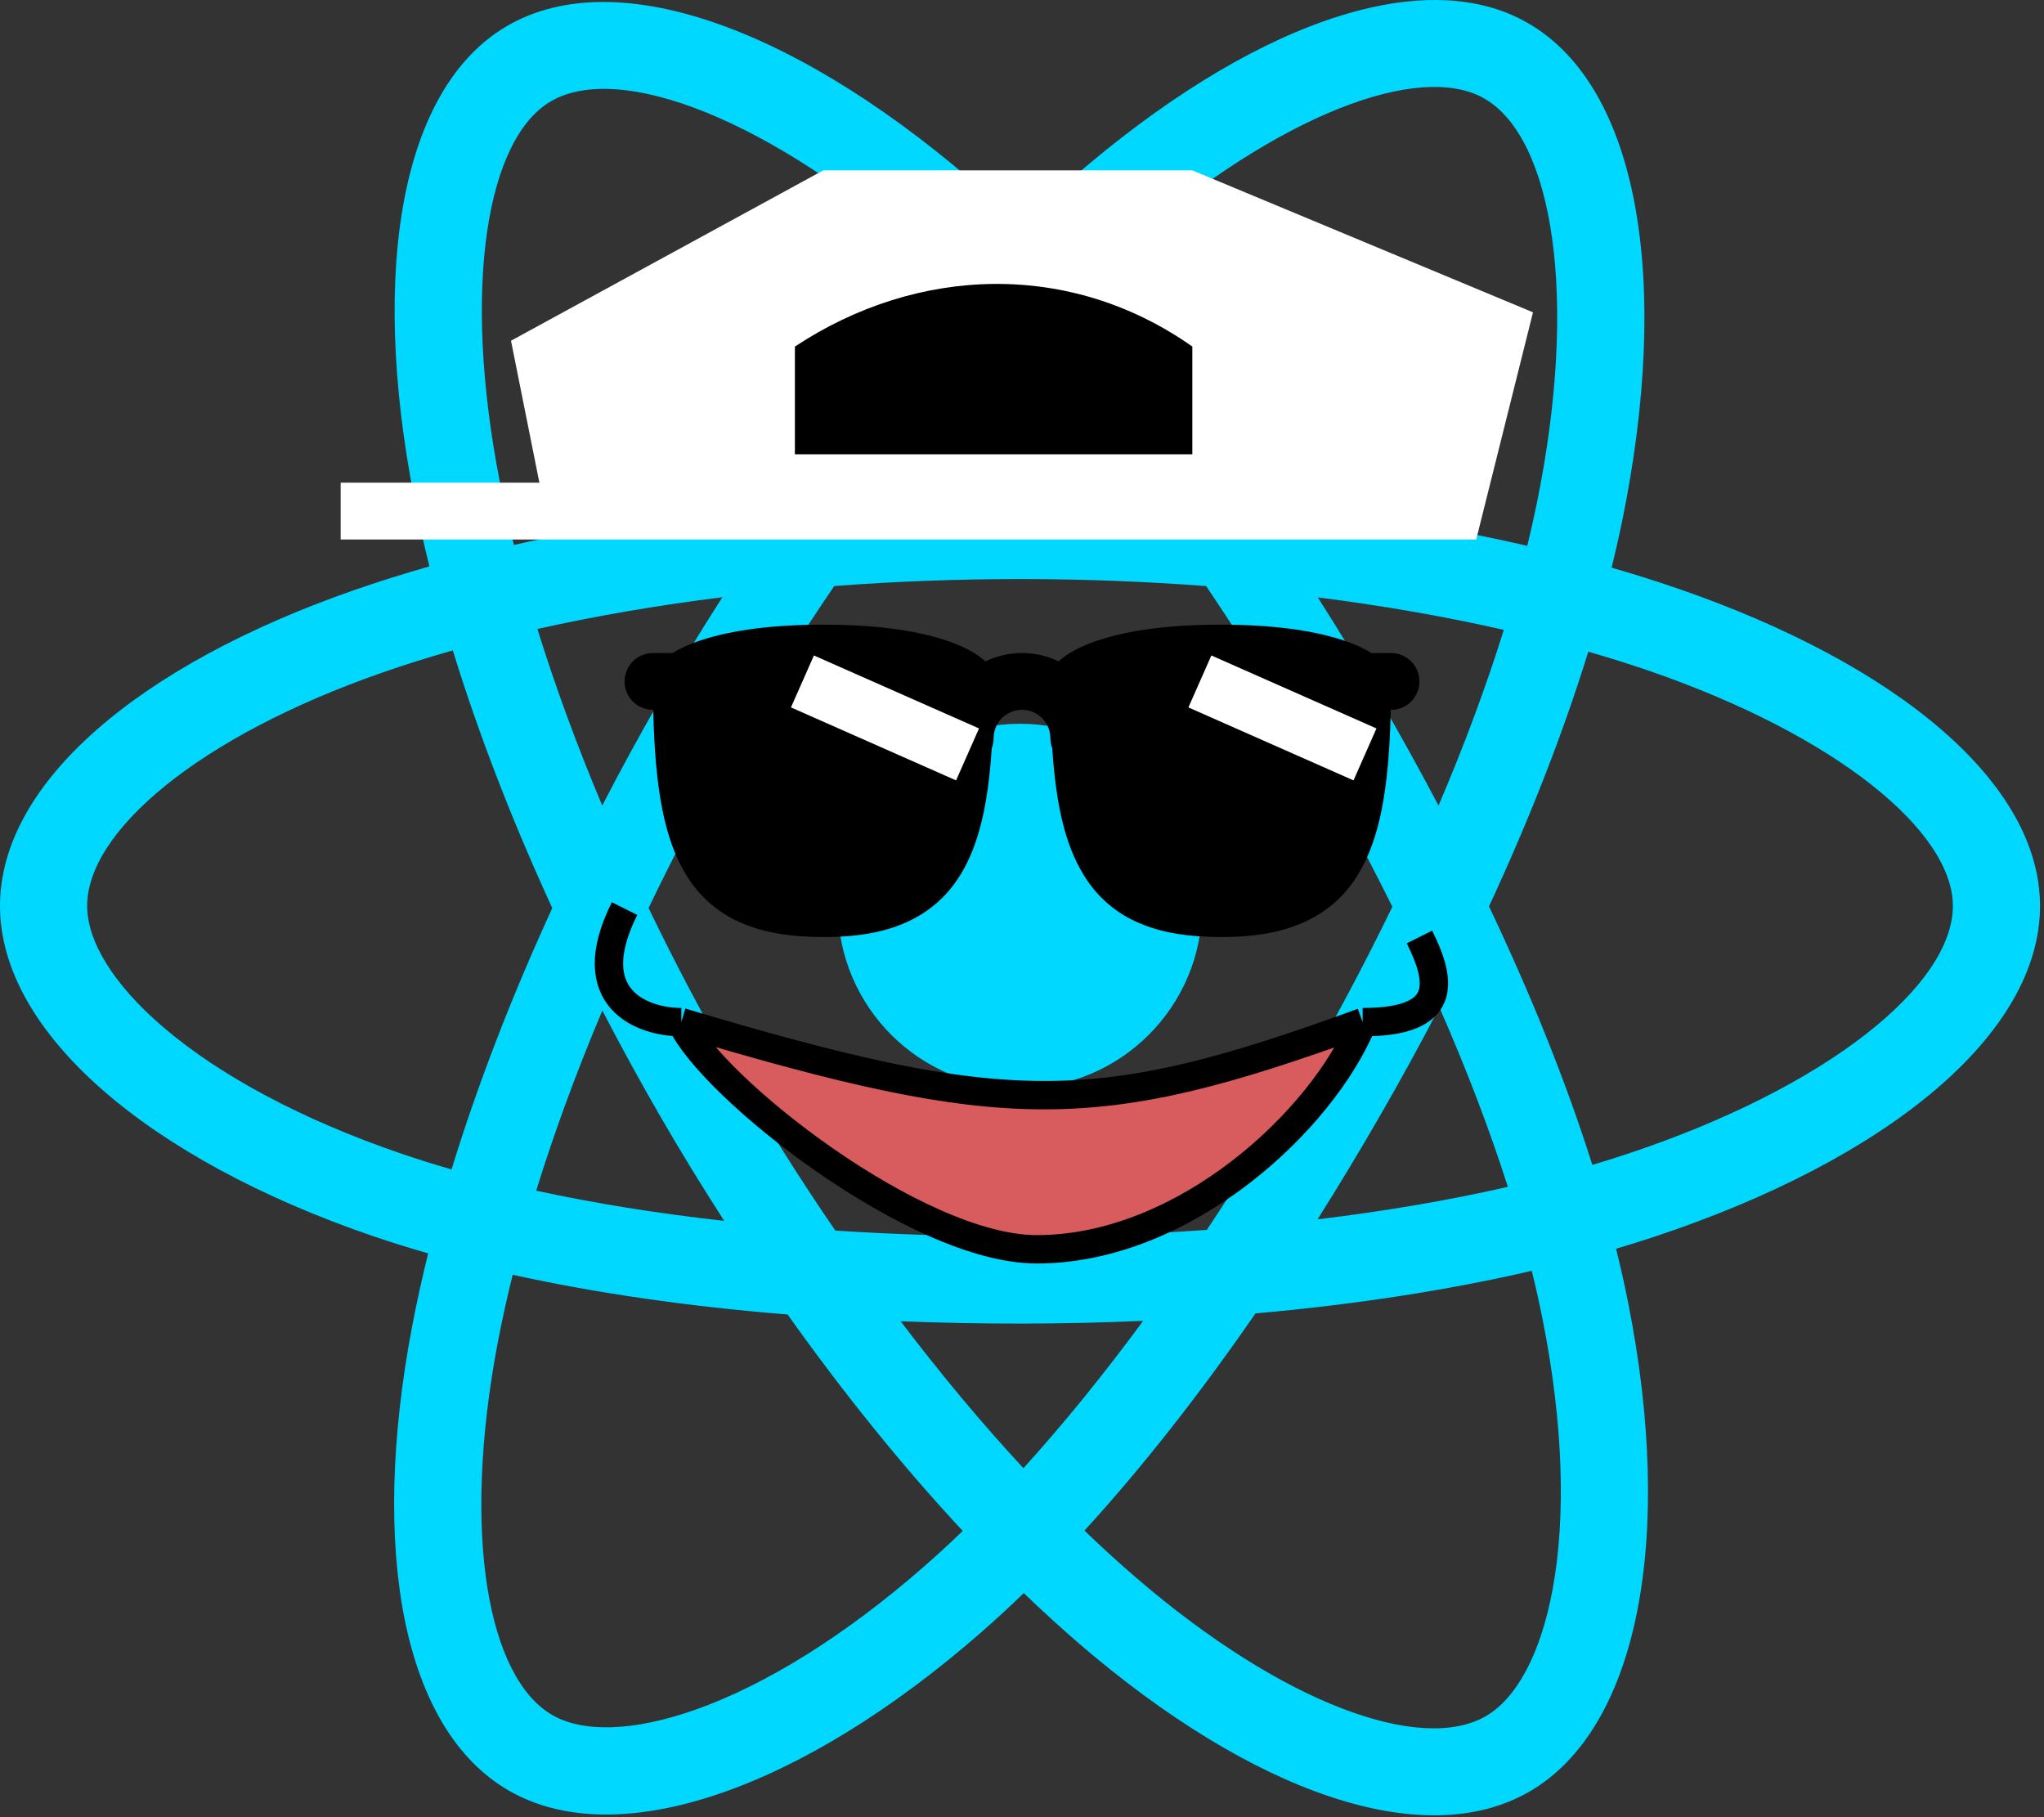 <svg width="36" height="32" viewBox="0 0 36 32" fill="none" xmlns="http://www.w3.org/2000/svg">
<rect x="0" y="0" width="36" height="32" fill="#333333" stroke="none"/>
<g clip-path="url(#clip0_13_65)">
<path d="M29.541 10.361C29.159 10.23 28.773 10.108 28.385 9.997C28.45 9.73 28.51 9.467 28.564 9.208C29.439 4.958 28.867 1.534 26.912 0.407C25.038 -0.674 21.972 0.453 18.876 3.147C18.571 3.413 18.273 3.687 17.982 3.968C17.787 3.781 17.588 3.598 17.386 3.418C14.142 0.537 10.889 -0.677 8.937 0.454C7.064 1.538 6.509 4.756 7.298 8.784C7.376 9.183 7.465 9.58 7.563 9.974C7.103 10.105 6.659 10.245 6.233 10.393C2.429 11.719 0 13.797 0 15.953C0 18.18 2.608 20.413 6.57 21.768C6.891 21.877 7.215 21.978 7.541 22.072C7.436 22.496 7.341 22.924 7.259 23.354C6.508 27.312 7.095 30.455 8.962 31.532C10.891 32.644 14.129 31.501 17.281 28.745C17.537 28.521 17.787 28.291 18.031 28.054C18.347 28.358 18.671 28.654 19.002 28.94C22.056 31.568 25.072 32.629 26.938 31.549C28.865 30.433 29.491 27.057 28.678 22.95C28.614 22.628 28.542 22.308 28.463 21.99C28.69 21.922 28.913 21.853 29.131 21.781C33.25 20.416 35.93 18.21 35.93 15.953C35.93 13.79 33.422 11.697 29.541 10.361ZM28.648 20.324C28.452 20.389 28.25 20.452 28.045 20.513C27.59 19.073 26.976 17.542 26.225 15.961C26.942 14.417 27.532 12.906 27.974 11.476C28.341 11.582 28.698 11.694 29.042 11.812C32.367 12.957 34.395 14.649 34.395 15.953C34.395 17.342 32.205 19.145 28.648 20.324ZM27.172 23.248C27.532 25.064 27.583 26.706 27.345 27.99C27.131 29.144 26.701 29.913 26.169 30.221C25.037 30.876 22.615 30.024 20.003 27.777C19.695 27.511 19.393 27.236 19.1 26.953C20.113 25.846 21.124 24.559 22.112 23.129C23.849 22.975 25.49 22.723 26.978 22.379C27.05 22.667 27.114 22.957 27.172 23.248ZM12.249 30.107C11.143 30.498 10.262 30.509 9.729 30.202C8.596 29.549 8.125 27.025 8.767 23.64C8.844 23.24 8.931 22.843 9.03 22.448C10.502 22.773 12.13 23.007 13.872 23.148C14.866 24.547 15.907 25.833 16.956 26.959C16.733 27.175 16.505 27.385 16.271 27.589C14.877 28.808 13.48 29.672 12.249 30.107ZM7.067 20.315C5.315 19.716 3.868 18.938 2.876 18.089C1.985 17.326 1.535 16.568 1.535 15.953C1.535 14.645 3.485 12.976 6.739 11.842C7.133 11.704 7.547 11.575 7.975 11.453C8.425 12.915 9.015 14.444 9.727 15.991C9.006 17.56 8.407 19.113 7.953 20.593C7.656 20.508 7.36 20.415 7.067 20.315ZM8.804 8.489C8.129 5.039 8.577 2.435 9.706 1.782C10.908 1.086 13.566 2.078 16.367 4.566C16.55 4.729 16.73 4.894 16.906 5.064C15.862 6.185 14.831 7.461 13.845 8.851C12.156 9.008 10.538 9.259 9.051 9.596C8.959 9.23 8.877 8.86 8.804 8.489ZM24.302 12.316C23.951 11.71 23.587 11.111 23.21 10.52C24.356 10.665 25.455 10.857 26.486 11.092C26.176 12.085 25.791 13.122 25.336 14.186C25.004 13.556 24.659 12.933 24.302 12.316ZM17.982 6.161C18.69 6.928 19.399 7.784 20.097 8.713C18.682 8.646 17.265 8.646 15.85 8.712C16.548 7.792 17.263 6.936 17.982 6.161ZM11.621 12.327C11.269 12.938 10.931 13.558 10.607 14.185C10.16 13.125 9.778 12.082 9.465 11.076C10.491 10.847 11.584 10.659 12.723 10.517C12.341 11.111 11.974 11.715 11.621 12.327ZM12.755 21.499C11.579 21.368 10.469 21.19 9.444 20.967C9.761 19.942 10.152 18.878 10.609 17.795C10.934 18.422 11.273 19.042 11.627 19.654C11.991 20.283 12.368 20.899 12.755 21.499ZM18.025 25.854C17.297 25.07 16.571 24.201 15.863 23.267C16.551 23.294 17.252 23.308 17.965 23.308C18.697 23.308 19.421 23.291 20.134 23.26C19.434 24.21 18.728 25.08 18.025 25.854ZM25.351 17.74C25.831 18.834 26.236 19.893 26.557 20.9C25.515 21.138 24.391 21.329 23.206 21.472C23.585 20.87 23.953 20.26 24.308 19.643C24.67 19.017 25.017 18.382 25.351 17.74ZM22.979 18.877C22.435 19.822 21.86 20.75 21.255 21.658C20.16 21.735 19.063 21.774 17.965 21.773C16.847 21.773 15.759 21.738 14.712 21.67C14.091 20.764 13.506 19.835 12.956 18.885C12.408 17.94 11.897 16.974 11.423 15.99C11.896 15.006 12.405 14.04 12.951 13.094L12.951 13.094C13.496 12.148 14.078 11.222 14.693 10.32C15.762 10.239 16.857 10.197 17.965 10.197C19.077 10.197 20.174 10.24 21.243 10.321C21.852 11.222 22.43 12.144 22.974 13.085C23.521 14.029 24.038 14.991 24.523 15.968C24.043 16.956 23.528 17.926 22.979 18.877ZM26.145 1.736C27.348 2.43 27.816 5.228 27.06 8.898C27.012 9.132 26.958 9.37 26.899 9.612C25.408 9.268 23.79 9.012 22.095 8.853C21.108 7.447 20.084 6.169 19.058 5.063C19.327 4.803 19.602 4.551 19.884 4.305C22.537 1.996 25.016 1.085 26.145 1.736ZM17.965 12.745C19.737 12.745 21.173 14.181 21.173 15.953C21.173 17.725 19.737 19.162 17.965 19.162C16.193 19.162 14.757 17.725 14.757 15.953C14.757 14.181 16.193 12.745 17.965 12.745Z" fill="#00D8FF"/>
<path d="M24.5 11.5H24.159C24.002 11.407 23.834 11.332 23.659 11.276C23.109 11.094 22.383 11 21.5 11C20.617 11 19.891 11.094 19.342 11.276C18.902 11.422 18.709 11.584 18.647 11.647C18.445 11.55 18.224 11.5 18 11.5C17.777 11.5 17.556 11.55 17.354 11.647C17.292 11.584 17.098 11.422 16.659 11.276C16.109 11.094 15.383 11 14.5 11C13.617 11 12.891 11.094 12.342 11.276C12.167 11.332 12 11.407 11.842 11.5H11.5C11.367 11.5 11.24 11.553 11.146 11.646C11.053 11.74 11 11.867 11 12C11 12.133 11.053 12.26 11.146 12.354C11.24 12.447 11.367 12.5 11.5 12.5H11.505C11.537 13.921 11.707 14.774 12.071 15.382C12.3 15.775 12.65 16.082 13.069 16.257C13.451 16.421 13.919 16.501 14.5 16.501C15.255 16.501 16.328 16.385 16.929 15.383C17.231 14.878 17.4 14.205 17.467 13.179C17.489 13.122 17.5 13.061 17.5 13C17.5 12.867 17.553 12.74 17.646 12.646C17.74 12.553 17.867 12.5 18 12.5C18.133 12.5 18.26 12.553 18.354 12.646C18.447 12.74 18.5 12.867 18.5 13C18.5 13.061 18.512 13.121 18.533 13.178C18.6 14.204 18.769 14.878 19.071 15.382C19.3 15.775 19.65 16.082 20.069 16.257C20.451 16.421 20.919 16.501 21.5 16.501C22.255 16.501 23.328 16.385 23.929 15.383C24.293 14.775 24.464 13.921 24.495 12.501H24.5C24.633 12.501 24.76 12.448 24.854 12.354C24.947 12.26 25 12.133 25 12.001C25 11.868 24.947 11.741 24.854 11.647C24.76 11.553 24.633 11.501 24.5 11.501V11.5Z" fill="black"/>
<path d="M24 18C19.304 19.714 17.739 19.714 12 18C12.522 19.143 16.133 22 18.261 22C20.87 22 23.304 19.714 24 18Z" fill="#D85C5D"/>
<path d="M12 18C17.739 19.714 19.304 19.714 24 18M12 18C12.522 19.143 16.133 22 18.261 22C20.87 22 23.304 19.714 24 18M12 18C11.333 18 10.2 17.6 11 16M24 18C25.5 18 25.4 17.3 25 16.5" stroke="black" stroke-width="0.5"/>
<path d="M14.133 12L17.041 13.285" stroke="white"/>
<path d="M21.133 12L24.041 13.285" stroke="white"/>
<path d="M14.5 3L9 6L9.5 8.5H6V9.5H10H26L27 5.5L21 3H14.5Z" fill="white"/>
<path d="M14 6.103V8H21V6.103C18.846 4.585 16.154 4.68 14 6.103Z" fill="black"/>
</g>
<defs>
<clipPath id="clip0_13_65">
<rect width="35.93" height="32" fill="white"/>
</clipPath>
</defs>
</svg>
